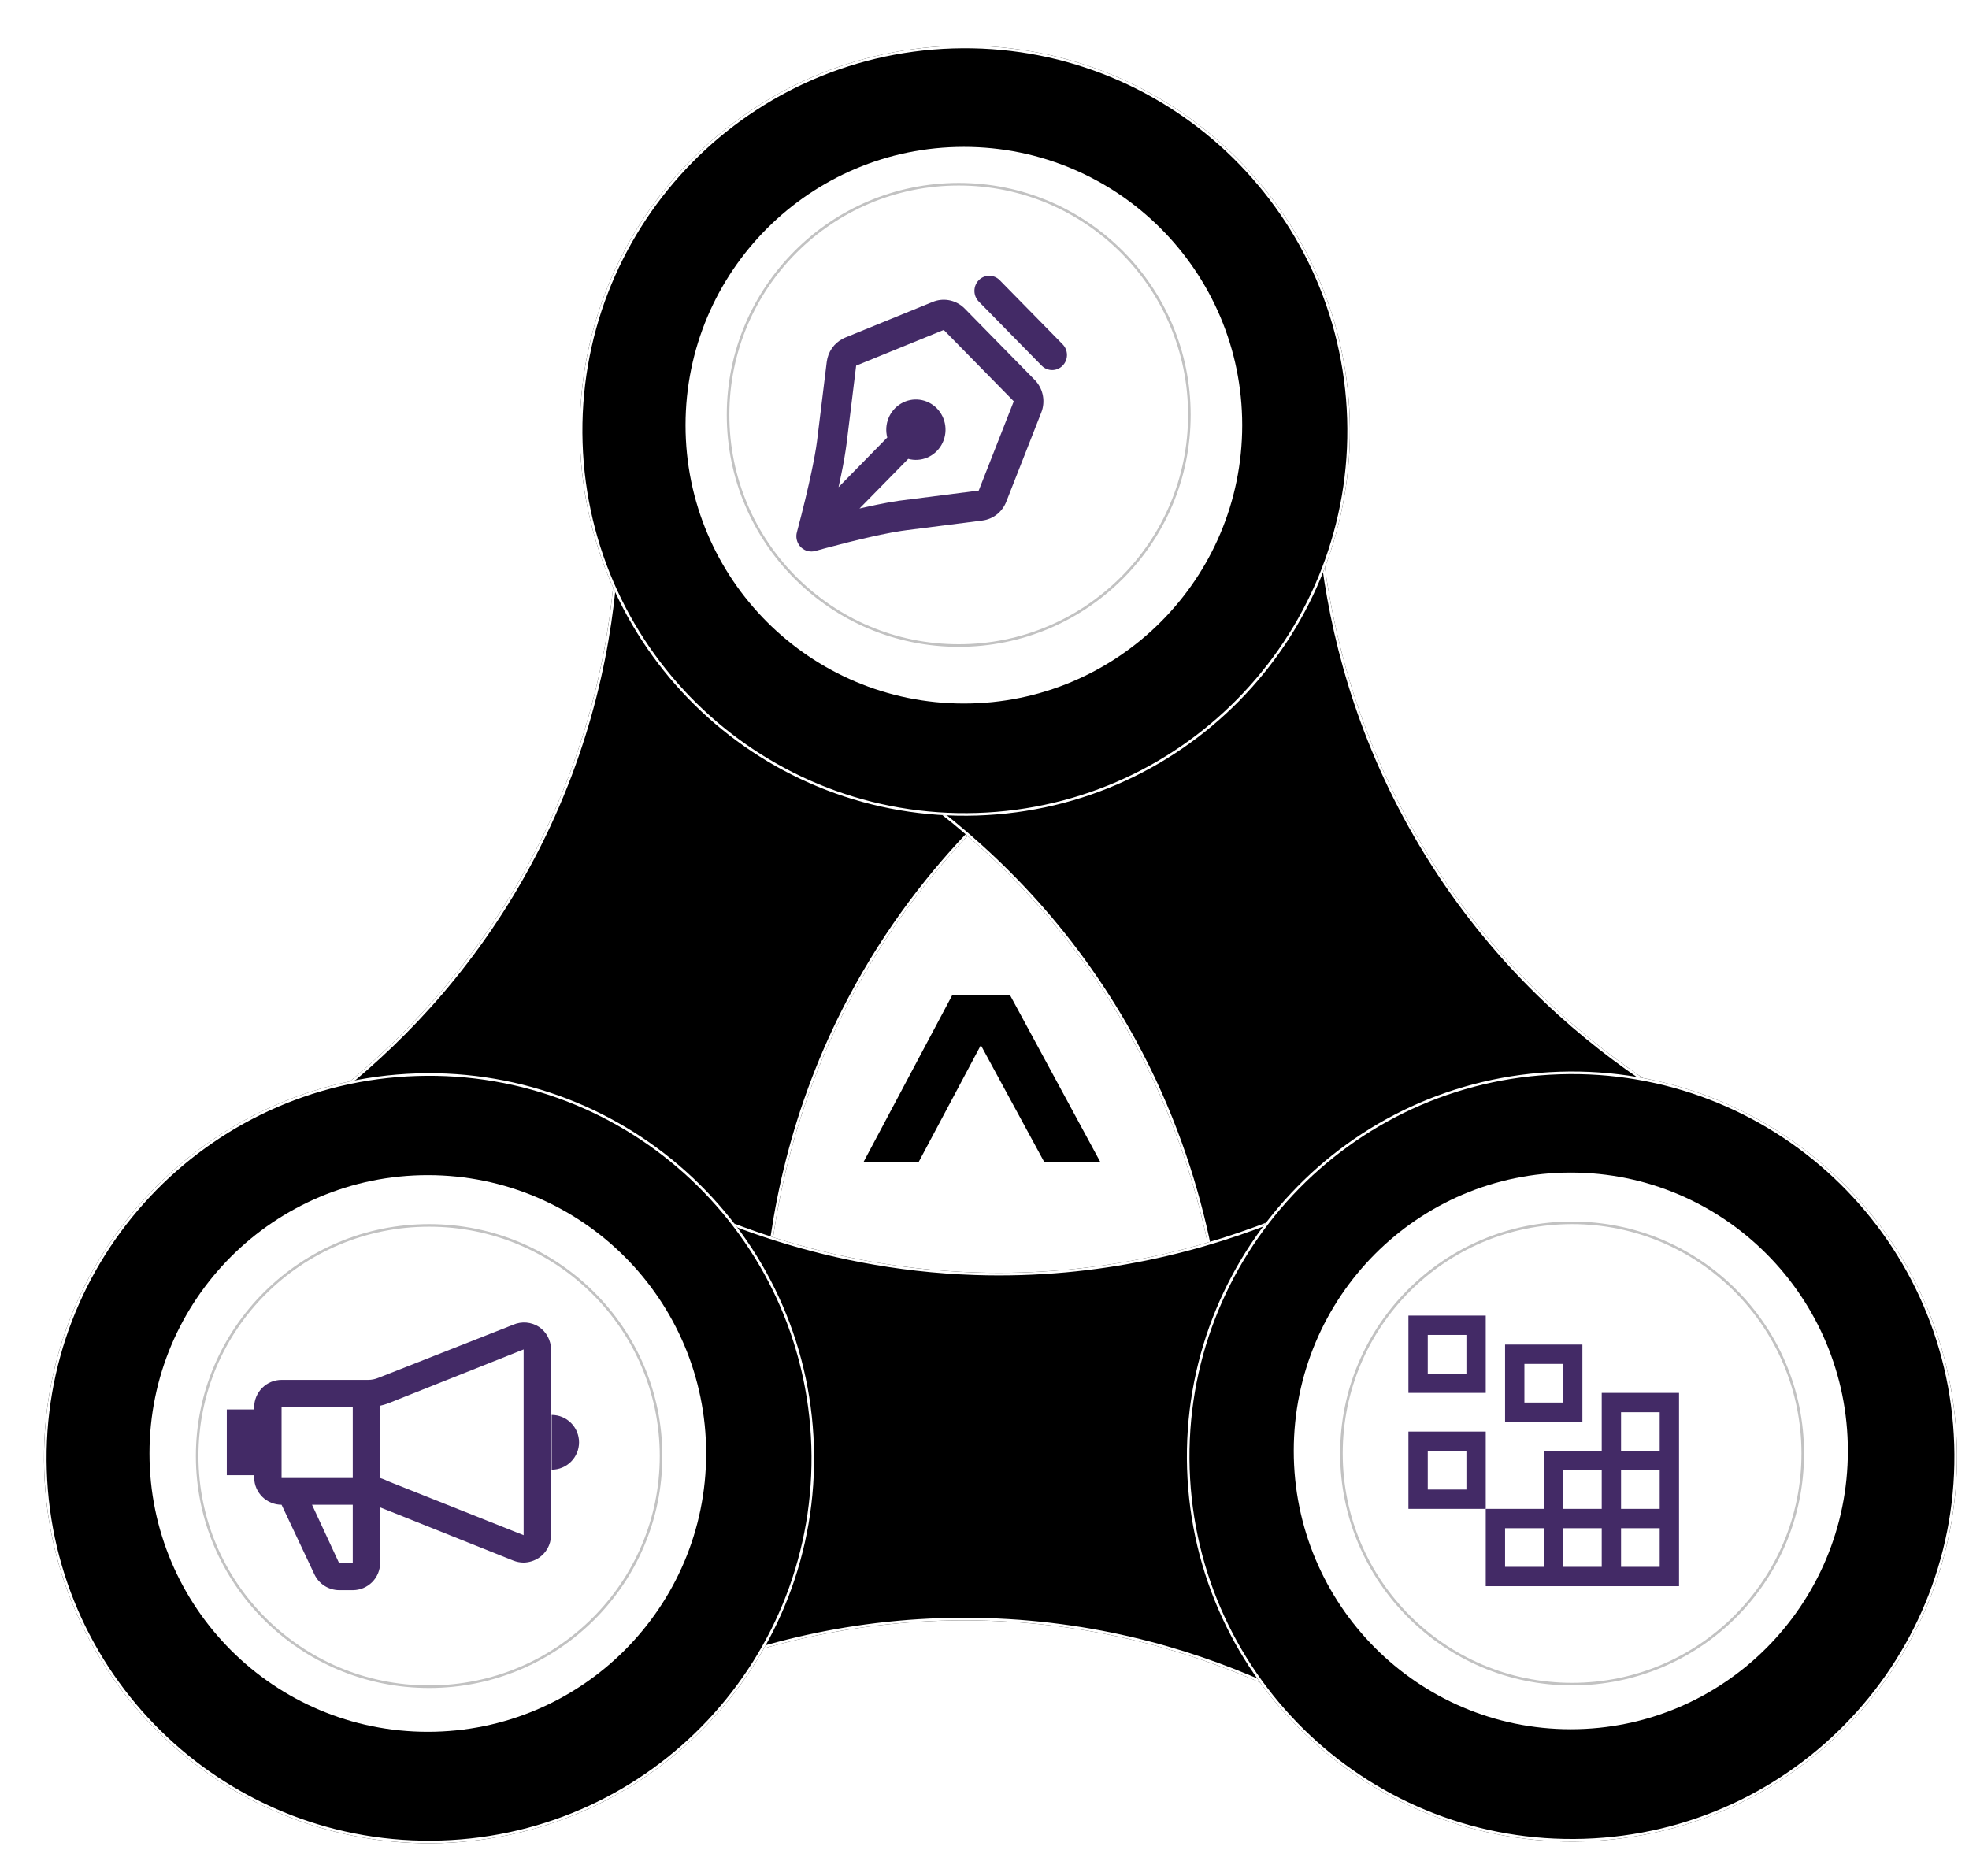 <svg width="764" height="728" viewBox="0 0 764 728" fill="none" xmlns="http://www.w3.org/2000/svg">
<g filter="url(#filter0_d_1_289)">
<path d="M233.876 137.428C297.199 184.67 360.522 231.912 423.845 279.154C400.549 295.02 359.471 327.817 329.974 383.708C284.473 469.949 297.277 552.953 302.468 579.328C225.676 538.219 148.844 497.073 72.052 455.964C94.176 445.765 163.552 410.419 206.668 328.27C251.979 241.922 238.55 160.553 233.876 137.428Z" fill="url(#paint0_linear_1_289)"/>
<path d="M422.987 279.136C399.557 295.174 358.839 327.945 329.532 383.475C284.528 468.772 296.465 550.9 301.779 578.392C225.598 537.61 149.349 496.776 73.168 455.994C96.266 445.249 164.493 409.702 207.111 328.503C251.703 243.524 239.501 163.363 234.617 138.605C297.407 185.449 360.197 232.292 422.987 279.136Z" stroke="white"/>
</g>
<g filter="url(#filter1_d_1_289)">
<path d="M696.228 445.193L474.847 529.841C473.879 501.681 468.206 449.42 436.775 394.598C388.295 309.985 311.328 276.389 286.245 266.674C362.064 223.803 437.919 180.895 513.738 138.024C510.524 162.151 503.223 239.711 549.541 320.075C598.242 404.568 674.15 436.734 696.228 445.193Z" fill="url(#paint1_linear_1_289)"/>
<path d="M513.113 138.951C509.839 164.193 503.326 240.889 549.107 320.324C597.038 403.481 671.275 436.037 694.837 445.189L475.32 529.125C474.28 500.759 468.437 448.817 437.209 394.349C389.26 310.662 313.496 276.801 287.405 266.591C325.01 245.328 362.623 224.056 400.237 202.784C437.866 181.503 475.494 160.222 513.113 138.951Z" stroke="white"/>
</g>
<g filter="url(#filter2_d_1_289)">
<path d="M199.214 684.024C213.946 606.416 228.676 528.771 243.408 451.163C267.875 465.14 315.325 487.697 378.529 489.747C476.003 492.887 544.981 445.016 566.427 428.796C563.106 515.839 559.823 602.919 556.502 689.962C537.657 674.531 475.47 627.628 382.739 624.863C285.273 621.947 218.017 669.689 199.252 684.023L199.214 684.024Z" fill="url(#paint2_linear_1_289)"/>
<path d="M560.964 559.36C559.326 602.558 557.688 645.755 556.04 688.944C536.275 672.877 474.412 627.097 382.753 624.363C286.762 621.492 220.028 667.67 199.942 682.873C207.229 644.484 214.515 606.085 221.802 567.687C229.124 529.102 236.445 490.516 243.768 451.94C268.448 465.963 315.717 488.21 378.513 490.247C474.921 493.353 543.493 446.643 565.887 429.824C564.24 472.997 562.602 516.179 560.964 559.36Z" stroke="white"/>
</g>
<g filter="url(#filter3_d_1_289)">
<path d="M379.12 310.445C461.59 307.83 526.326 238.855 523.711 156.384C521.096 73.913 452.12 9.177 369.65 11.792C287.179 14.407 222.443 83.383 225.058 165.854C227.673 248.325 296.649 313.06 379.12 310.445Z" fill="url(#paint3_linear_1_289)"/>
<path d="M369.665 12.292C451.86 9.686 520.605 74.205 523.211 156.4C525.817 238.594 461.298 307.339 379.104 309.945C296.909 312.551 228.164 248.032 225.558 165.838C222.952 83.643 287.471 14.899 369.665 12.292Z" stroke="white"/>
</g>
<g filter="url(#filter4_d_1_289)">
<path d="M171.212 709.168C253.683 706.553 318.419 637.577 315.804 555.106C313.189 472.636 244.213 407.9 161.742 410.515C79.272 413.13 14.536 482.106 17.151 564.576C19.766 647.047 88.742 711.783 171.212 709.168Z" fill="url(#paint4_linear_1_289)"/>
<path d="M161.758 411.015C243.953 408.409 312.698 472.928 315.304 555.122C317.91 637.317 253.391 706.062 171.196 708.668C89.002 711.274 20.257 646.755 17.651 564.56C15.044 482.366 79.564 413.621 161.758 411.015Z" stroke="white"/>
</g>
<g filter="url(#filter5_d_1_289)">
<path d="M614.667 708.506C697.138 705.891 761.874 636.915 759.259 554.444C756.644 471.974 687.668 407.238 605.198 409.853C522.727 412.468 457.991 481.444 460.606 563.914C463.221 646.385 532.197 711.121 614.667 708.506Z" fill="url(#paint5_linear_1_289)"/>
<path d="M605.213 410.353C687.408 407.746 756.153 472.266 758.759 554.46C761.365 636.655 696.846 705.4 614.651 708.006C532.457 710.612 463.712 646.093 461.106 563.898C458.5 481.704 523.019 412.959 605.213 410.353Z" stroke="white"/>
</g>
<g filter="url(#filter6_d_1_289)">
<circle cx="373.997" cy="160.99" r="108" fill="white"/>
</g>
<g filter="url(#filter7_d_1_289)">
<circle cx="371.997" cy="156.982" r="90" fill="white"/>
<circle cx="371.997" cy="156.982" r="89.5" stroke="#C2C2C2"/>
</g>
<g filter="url(#filter8_d_1_289)">
<ellipse cx="609.497" cy="558.987" rx="107.5" ry="108" fill="white"/>
</g>
<g filter="url(#filter9_d_1_289)">
<circle cx="165.998" cy="559.985" r="108" fill="white"/>
</g>
<g filter="url(#filter10_d_1_289)">
<circle cx="609.997" cy="559.987" r="90" fill="white"/>
<circle cx="609.997" cy="559.987" r="89.5" stroke="#C2C2C2"/>
</g>
<g filter="url(#filter11_d_1_289)">
<ellipse cx="166.498" cy="560.985" rx="90.5" ry="90" fill="white"/>
<path d="M166.498 471.485C216.206 471.485 256.498 511.558 256.498 560.985C256.498 610.412 216.206 650.485 166.498 650.485C116.789 650.485 76.498 610.412 76.498 560.985C76.498 511.558 116.789 471.485 166.498 471.485Z" stroke="#C2C2C2"/>
</g>
<g filter="url(#filter12_d_1_289)">
<path d="M579.989 513.982V528.982H564.989V513.982H579.989ZM557.489 506.482V536.482H587.489V506.482H557.489ZM617.489 525.232V540.232H602.489V525.232H617.489ZM594.989 517.732V547.732H624.989V517.732H594.989ZM579.989 558.982V573.982H564.989V558.982H579.989ZM557.489 551.482V581.482H587.489V551.482H557.489Z" fill="#432A66"/>
<path d="M632.489 536.482V558.982H609.989V581.482H587.489V611.482H662.489V536.482H632.489ZM617.489 566.482H632.489V581.482H617.489V566.482ZM609.989 603.982H594.989V588.982H609.989V603.982ZM632.489 603.982H617.489V588.982H632.489V603.982ZM654.989 603.982H639.989V588.982H654.989V603.982ZM654.989 581.482H639.989V566.482H654.989V581.482ZM639.989 558.982V543.982H654.989V558.982H639.989Z" fill="#432A66"/>
</g>
<g filter="url(#filter13_d_1_289)">
<path d="M217.127 510.859C215.666 509.914 213.995 509.342 212.26 509.193C210.526 509.045 208.782 509.325 207.182 510.009L154.737 530.664C153.497 531.173 152.168 531.433 150.827 531.429H117.252C114.434 531.429 111.732 532.548 109.739 534.541C107.746 536.533 106.627 539.236 106.627 542.054V542.904H96.002V568.404H106.627V569.509C106.694 572.282 107.842 574.92 109.828 576.858C111.813 578.795 114.478 579.88 117.252 579.879L130.002 606.909C130.865 608.729 132.225 610.269 133.924 611.351C135.623 612.434 137.592 613.015 139.607 613.029H144.962C147.765 613.006 150.446 611.877 152.42 609.887C154.394 607.897 155.502 605.207 155.502 602.404V580.899L207.182 601.554C208.455 602.054 209.809 602.313 211.177 602.319C213.299 602.28 215.364 601.631 217.127 600.449C218.525 599.505 219.678 598.242 220.491 596.764C221.304 595.285 221.753 593.635 221.802 591.949V519.614C221.794 517.884 221.364 516.183 220.55 514.657C219.735 513.131 218.56 511.827 217.127 510.859ZM144.877 542.054V569.509H117.252V542.054H144.877ZM144.877 602.404H139.522L129.067 579.879H144.877V602.404ZM158.647 570.784C157.638 570.269 156.585 569.842 155.502 569.509V541.459C156.575 541.236 157.627 540.923 158.647 540.524L211.177 519.614V591.694L158.647 570.784ZM222.057 545.029V566.279C224.875 566.279 227.577 565.159 229.57 563.167C231.563 561.174 232.682 558.472 232.682 555.654C232.682 552.836 231.563 550.133 229.57 548.141C227.577 546.148 224.875 545.029 222.057 545.029Z" fill="#432A66"/>
</g>
<g filter="url(#filter14_d_1_289)">
<path d="M374.924 113.14C376.858 112.352 378.967 112.115 381.023 112.453C383.08 112.792 385.008 113.693 386.601 115.062L387.326 115.736L414.487 143.418C415.962 144.92 417.009 146.802 417.515 148.863C418.021 150.925 417.968 153.087 417.362 155.12L417.034 156.058L403.436 190.708C402.673 192.647 401.415 194.344 399.793 195.622C398.17 196.899 396.242 197.711 394.208 197.974L365.005 201.695C364.254 201.785 363.468 201.894 362.648 202.023L360.095 202.445L358.761 202.691L354.604 203.512L351.758 204.133L347.475 205.111L341.984 206.448L333.061 208.768L329.346 209.788C328.409 210.05 327.422 210.069 326.476 209.842C325.529 209.615 324.654 209.149 323.93 208.488C323.207 207.827 322.657 206.991 322.333 206.057C322.008 205.123 321.919 204.121 322.073 203.143L322.268 202.287L323.965 195.771L325.483 189.63L326.793 184.033L327.754 179.668L328.357 176.761L329.168 172.53L329.628 169.852L329.996 167.344L333.791 136.404C334.03 134.494 334.727 132.674 335.82 131.104C336.913 129.534 338.368 128.263 340.058 127.403L340.926 126.998L374.924 113.14ZM379.19 124.022L345.198 137.88L341.84 165.258L341.564 167.579C341 171.889 340.261 176.175 339.351 180.424L338.367 185.029L357.272 165.762C356.617 163.27 356.787 160.627 357.755 158.243C358.724 155.86 360.437 153.868 362.629 152.578C364.822 151.288 367.37 150.771 369.88 151.108C372.39 151.445 374.721 152.616 376.511 154.44C378.301 156.265 379.45 158.64 379.78 161.198C380.111 163.756 379.604 166.354 378.338 168.588C377.072 170.822 375.118 172.569 372.779 173.556C370.44 174.543 367.847 174.716 365.402 174.048L346.497 193.315L348.751 192.806L353.259 191.839C356.068 191.254 358.892 190.746 361.728 190.315L392.759 186.354L406.357 151.71L379.19 124.022ZM392.776 104.719C393.766 103.709 395.082 103.102 396.48 103.011C397.877 102.921 399.259 103.353 400.366 104.227L400.906 104.719L425.296 129.577C426.338 130.629 426.946 132.047 426.996 133.541C427.046 135.036 426.533 136.493 425.564 137.614C424.594 138.736 423.24 139.437 421.78 139.575C420.319 139.713 418.862 139.276 417.707 138.355L417.166 137.863L392.776 113.005C391.698 111.906 391.093 110.416 391.093 108.862C391.093 107.308 391.698 105.818 392.776 104.719Z" fill="#432A66"/>
</g>
<path d="M381.574 403.693L356.393 451H335L369.561 386H391L381.574 403.693Z" fill="url(#paint6_linear_1_289)"/>
<path d="M379.573 403.693L405.239 451H427L391.831 386H370L379.575 403.693H379.573Z" fill="url(#paint7_linear_1_289)"/>
<defs>
<filter id="filter0_d_1_289" x="68.052" y="137.428" width="359.793" height="449.9" filterUnits="userSpaceOnUse" colorInterpolationFilters="sRGB">
<feFlood floodOpacity="0" result="BackgroundImageFix"/>
<feColorMatrix in="SourceAlpha" type="matrix" values="0 0 0 0 0 0 0 0 0 0 0 0 0 0 0 0 0 0 127 0" result="hardAlpha"/>
<feOffset dy="4"/>
<feGaussianBlur stdDeviation="2"/>
<feComposite in2="hardAlpha" operator="out"/>
<feColorMatrix type="matrix" values="0 0 0 0 0 0 0 0 0 0 0 0 0 0 0 0 0 0 0.25 0"/>
<feBlend mode="normal" in2="BackgroundImageFix" result="effect1_dropShadow_1_289"/>
<feBlend mode="normal" in="SourceGraphic" in2="effect1_dropShadow_1_289" result="shape"/>
</filter>
<filter id="filter1_d_1_289" x="282.245" y="138.024" width="417.983" height="399.817" filterUnits="userSpaceOnUse" colorInterpolationFilters="sRGB">
<feFlood floodOpacity="0" result="BackgroundImageFix"/>
<feColorMatrix in="SourceAlpha" type="matrix" values="0 0 0 0 0 0 0 0 0 0 0 0 0 0 0 0 0 0 127 0" result="hardAlpha"/>
<feOffset dy="4"/>
<feGaussianBlur stdDeviation="2"/>
<feComposite in2="hardAlpha" operator="out"/>
<feColorMatrix type="matrix" values="0 0 0 0 0 0 0 0 0 0 0 0 0 0 0 0 0 0 0.25 0"/>
<feBlend mode="normal" in2="BackgroundImageFix" result="effect1_dropShadow_1_289"/>
<feBlend mode="normal" in="SourceGraphic" in2="effect1_dropShadow_1_289" result="shape"/>
</filter>
<filter id="filter2_d_1_289" x="195.214" y="428.795" width="375.213" height="269.167" filterUnits="userSpaceOnUse" colorInterpolationFilters="sRGB">
<feFlood floodOpacity="0" result="BackgroundImageFix"/>
<feColorMatrix in="SourceAlpha" type="matrix" values="0 0 0 0 0 0 0 0 0 0 0 0 0 0 0 0 0 0 127 0" result="hardAlpha"/>
<feOffset dy="4"/>
<feGaussianBlur stdDeviation="2"/>
<feComposite in2="hardAlpha" operator="out"/>
<feColorMatrix type="matrix" values="0 0 0 0 0 0 0 0 0 0 0 0 0 0 0 0 0 0 0.25 0"/>
<feBlend mode="normal" in2="BackgroundImageFix" result="effect1_dropShadow_1_289"/>
<feBlend mode="normal" in="SourceGraphic" in2="effect1_dropShadow_1_289" result="shape"/>
</filter>
<filter id="filter3_d_1_289" x="220.981" y="11.716" width="306.806" height="308.806" filterUnits="userSpaceOnUse" colorInterpolationFilters="sRGB">
<feFlood floodOpacity="0" result="BackgroundImageFix"/>
<feColorMatrix in="SourceAlpha" type="matrix" values="0 0 0 0 0 0 0 0 0 0 0 0 0 0 0 0 0 0 127 0" result="hardAlpha"/>
<feOffset dy="6"/>
<feGaussianBlur stdDeviation="2"/>
<feComposite in2="hardAlpha" operator="out"/>
<feColorMatrix type="matrix" values="0 0 0 0 0 0 0 0 0 0 0 0 0 0 0 0 0 0 0.25 0"/>
<feBlend mode="normal" in2="BackgroundImageFix" result="effect1_dropShadow_1_289"/>
<feBlend mode="normal" in="SourceGraphic" in2="effect1_dropShadow_1_289" result="shape"/>
</filter>
<filter id="filter4_d_1_289" x="13.074" y="410.438" width="306.806" height="308.806" filterUnits="userSpaceOnUse" colorInterpolationFilters="sRGB">
<feFlood floodOpacity="0" result="BackgroundImageFix"/>
<feColorMatrix in="SourceAlpha" type="matrix" values="0 0 0 0 0 0 0 0 0 0 0 0 0 0 0 0 0 0 127 0" result="hardAlpha"/>
<feOffset dy="6"/>
<feGaussianBlur stdDeviation="2"/>
<feComposite in2="hardAlpha" operator="out"/>
<feColorMatrix type="matrix" values="0 0 0 0 0 0 0 0 0 0 0 0 0 0 0 0 0 0 0.25 0"/>
<feBlend mode="normal" in2="BackgroundImageFix" result="effect1_dropShadow_1_289"/>
<feBlend mode="normal" in="SourceGraphic" in2="effect1_dropShadow_1_289" result="shape"/>
</filter>
<filter id="filter5_d_1_289" x="456.529" y="409.776" width="306.806" height="308.806" filterUnits="userSpaceOnUse" colorInterpolationFilters="sRGB">
<feFlood floodOpacity="0" result="BackgroundImageFix"/>
<feColorMatrix in="SourceAlpha" type="matrix" values="0 0 0 0 0 0 0 0 0 0 0 0 0 0 0 0 0 0 127 0" result="hardAlpha"/>
<feOffset dy="6"/>
<feGaussianBlur stdDeviation="2"/>
<feComposite in2="hardAlpha" operator="out"/>
<feColorMatrix type="matrix" values="0 0 0 0 0 0 0 0 0 0 0 0 0 0 0 0 0 0 0.25 0"/>
<feBlend mode="normal" in2="BackgroundImageFix" result="effect1_dropShadow_1_289"/>
<feBlend mode="normal" in="SourceGraphic" in2="effect1_dropShadow_1_289" result="shape"/>
</filter>
<filter id="filter6_d_1_289" x="261.997" y="52.99" width="224" height="224" filterUnits="userSpaceOnUse" colorInterpolationFilters="sRGB">
<feFlood floodOpacity="0" result="BackgroundImageFix"/>
<feColorMatrix in="SourceAlpha" type="matrix" values="0 0 0 0 0 0 0 0 0 0 0 0 0 0 0 0 0 0 127 0" result="hardAlpha"/>
<feOffset dy="4"/>
<feGaussianBlur stdDeviation="2"/>
<feComposite in2="hardAlpha" operator="out"/>
<feColorMatrix type="matrix" values="0 0 0 0 0 0 0 0 0 0 0 0 0 0 0 0 0 0 0.25 0"/>
<feBlend mode="normal" in2="BackgroundImageFix" result="effect1_dropShadow_1_289"/>
<feBlend mode="normal" in="SourceGraphic" in2="effect1_dropShadow_1_289" result="shape"/>
</filter>
<filter id="filter7_d_1_289" x="277.997" y="66.982" width="188" height="188" filterUnits="userSpaceOnUse" colorInterpolationFilters="sRGB">
<feFlood floodOpacity="0" result="BackgroundImageFix"/>
<feColorMatrix in="SourceAlpha" type="matrix" values="0 0 0 0 0 0 0 0 0 0 0 0 0 0 0 0 0 0 127 0" result="hardAlpha"/>
<feOffset dy="4"/>
<feGaussianBlur stdDeviation="2"/>
<feComposite in2="hardAlpha" operator="out"/>
<feColorMatrix type="matrix" values="0 0 0 0 0 0 0 0 0 0 0 0 0 0 0 0 0 0 0.25 0"/>
<feBlend mode="normal" in2="BackgroundImageFix" result="effect1_dropShadow_1_289"/>
<feBlend mode="normal" in="SourceGraphic" in2="effect1_dropShadow_1_289" result="shape"/>
</filter>
<filter id="filter8_d_1_289" x="497.997" y="450.987" width="223" height="224" filterUnits="userSpaceOnUse" colorInterpolationFilters="sRGB">
<feFlood floodOpacity="0" result="BackgroundImageFix"/>
<feColorMatrix in="SourceAlpha" type="matrix" values="0 0 0 0 0 0 0 0 0 0 0 0 0 0 0 0 0 0 127 0" result="hardAlpha"/>
<feOffset dy="4"/>
<feGaussianBlur stdDeviation="2"/>
<feComposite in2="hardAlpha" operator="out"/>
<feColorMatrix type="matrix" values="0 0 0 0 0 0 0 0 0 0 0 0 0 0 0 0 0 0 0.25 0"/>
<feBlend mode="normal" in2="BackgroundImageFix" result="effect1_dropShadow_1_289"/>
<feBlend mode="normal" in="SourceGraphic" in2="effect1_dropShadow_1_289" result="shape"/>
</filter>
<filter id="filter9_d_1_289" x="53.998" y="451.985" width="224" height="224" filterUnits="userSpaceOnUse" colorInterpolationFilters="sRGB">
<feFlood floodOpacity="0" result="BackgroundImageFix"/>
<feColorMatrix in="SourceAlpha" type="matrix" values="0 0 0 0 0 0 0 0 0 0 0 0 0 0 0 0 0 0 127 0" result="hardAlpha"/>
<feOffset dy="4"/>
<feGaussianBlur stdDeviation="2"/>
<feComposite in2="hardAlpha" operator="out"/>
<feColorMatrix type="matrix" values="0 0 0 0 0 0 0 0 0 0 0 0 0 0 0 0 0 0 0.25 0"/>
<feBlend mode="normal" in2="BackgroundImageFix" result="effect1_dropShadow_1_289"/>
<feBlend mode="normal" in="SourceGraphic" in2="effect1_dropShadow_1_289" result="shape"/>
</filter>
<filter id="filter10_d_1_289" x="515.997" y="469.987" width="188" height="188" filterUnits="userSpaceOnUse" colorInterpolationFilters="sRGB">
<feFlood floodOpacity="0" result="BackgroundImageFix"/>
<feColorMatrix in="SourceAlpha" type="matrix" values="0 0 0 0 0 0 0 0 0 0 0 0 0 0 0 0 0 0 127 0" result="hardAlpha"/>
<feOffset dy="4"/>
<feGaussianBlur stdDeviation="2"/>
<feComposite in2="hardAlpha" operator="out"/>
<feColorMatrix type="matrix" values="0 0 0 0 0 0 0 0 0 0 0 0 0 0 0 0 0 0 0.25 0"/>
<feBlend mode="normal" in2="BackgroundImageFix" result="effect1_dropShadow_1_289"/>
<feBlend mode="normal" in="SourceGraphic" in2="effect1_dropShadow_1_289" result="shape"/>
</filter>
<filter id="filter11_d_1_289" x="71.998" y="470.985" width="189" height="188" filterUnits="userSpaceOnUse" colorInterpolationFilters="sRGB">
<feFlood floodOpacity="0" result="BackgroundImageFix"/>
<feColorMatrix in="SourceAlpha" type="matrix" values="0 0 0 0 0 0 0 0 0 0 0 0 0 0 0 0 0 0 127 0" result="hardAlpha"/>
<feOffset dy="4"/>
<feGaussianBlur stdDeviation="2"/>
<feComposite in2="hardAlpha" operator="out"/>
<feColorMatrix type="matrix" values="0 0 0 0 0 0 0 0 0 0 0 0 0 0 0 0 0 0 0.25 0"/>
<feBlend mode="normal" in2="BackgroundImageFix" result="effect1_dropShadow_1_289"/>
<feBlend mode="normal" in="SourceGraphic" in2="effect1_dropShadow_1_289" result="shape"/>
</filter>
<filter id="filter12_d_1_289" x="528.989" y="492.982" width="141" height="140" filterUnits="userSpaceOnUse" colorInterpolationFilters="sRGB">
<feFlood floodOpacity="0" result="BackgroundImageFix"/>
<feColorMatrix in="SourceAlpha" type="matrix" values="0 0 0 0 0 0 0 0 0 0 0 0 0 0 0 0 0 0 127 0" result="hardAlpha"/>
<feOffset dx="-11" dy="4"/>
<feGaussianBlur stdDeviation="5"/>
<feComposite in2="hardAlpha" operator="out"/>
<feColorMatrix type="matrix" values="0 0 0 0 0 0 0 0 0 0 0 0 0 0 0 0 0 0 0.25 0"/>
<feBlend mode="normal" in2="BackgroundImageFix" result="effect1_dropShadow_1_289"/>
<feBlend mode="normal" in="SourceGraphic" in2="effect1_dropShadow_1_289" result="shape"/>
</filter>
<filter id="filter13_d_1_289" x="79.702" y="488.709" width="153.28" height="152.6" filterUnits="userSpaceOnUse" colorInterpolationFilters="sRGB">
<feFlood floodOpacity="0" result="BackgroundImageFix"/>
<feColorMatrix in="SourceAlpha" type="matrix" values="0 0 0 0 0 0 0 0 0 0 0 0 0 0 0 0 0 0 127 0" result="hardAlpha"/>
<feOffset dx="-8" dy="4"/>
<feGaussianBlur stdDeviation="4.15"/>
<feComposite in2="hardAlpha" operator="out"/>
<feColorMatrix type="matrix" values="0 0 0 0 0 0 0 0 0 0 0 0 0 0 0 0 0 0 0.25 0"/>
<feBlend mode="normal" in2="BackgroundImageFix" result="effect1_dropShadow_1_289"/>
<feBlend mode="normal" in="SourceGraphic" in2="effect1_dropShadow_1_289" result="shape"/>
</filter>
<filter id="filter14_d_1_289" x="299" y="96.999" width="128" height="127" filterUnits="userSpaceOnUse" colorInterpolationFilters="sRGB">
<feFlood floodOpacity="0" result="BackgroundImageFix"/>
<feColorMatrix in="SourceAlpha" type="matrix" values="0 0 0 0 0 0 0 0 0 0 0 0 0 0 0 0 0 0 127 0" result="hardAlpha"/>
<feOffset dx="-13" dy="4"/>
<feGaussianBlur stdDeviation="5"/>
<feComposite in2="hardAlpha" operator="out"/>
<feColorMatrix type="matrix" values="0 0 0 0 0 0 0 0 0 0 0 0 0 0 0 0 0 0 0.25 0"/>
<feBlend mode="normal" in2="BackgroundImageFix" result="effect1_dropShadow_1_289"/>
<feBlend mode="normal" in="SourceGraphic" in2="effect1_dropShadow_1_289" result="shape"/>
</filter>
<linearGradient id="paint0_linear_1_289" x1="365.499" y1="316.491" x2="69.157" y2="364.688" gradientUnits="userSpaceOnUse">
<stop stopColor="#FFCD6E"/>
<stop offset="1" stopColor="#FFE8BD"/>
</linearGradient>
<linearGradient id="paint1_linear_1_289" x1="288.584" y1="340.456" x2="692.501" y2="327.648" gradientUnits="userSpaceOnUse">
<stop stopColor="#DCE5FF"/>
<stop offset="1" stopColor="#BFCFFF"/>
</linearGradient>
<linearGradient id="paint2_linear_1_289" x1="176.883" y1="571.573" x2="570.558" y2="559.091" gradientUnits="userSpaceOnUse">
<stop stopColor="#BAA9FF"/>
<stop offset="1" stopColor="#CEC2FF"/>
</linearGradient>
<linearGradient id="paint3_linear_1_289" x1="225.058" y1="165.854" x2="523.711" y2="156.384" gradientUnits="userSpaceOnUse">
<stop stopColor="#DCE5FF"/>
<stop offset="1" stopColor="#BFCFFF"/>
</linearGradient>
<linearGradient id="paint4_linear_1_289" x1="315.804" y1="555.107" x2="17.151" y2="564.576" gradientUnits="userSpaceOnUse">
<stop stopColor="#FFCD6E"/>
<stop offset="1" stopColor="#FFE8BD"/>
</linearGradient>
<linearGradient id="paint5_linear_1_289" x1="445.673" y1="564.388" x2="759.259" y2="554.444" gradientUnits="userSpaceOnUse">
<stop stopColor="#BAA9FF"/>
<stop offset="1" stopColor="#CEC2FF"/>
</linearGradient>
<linearGradient id="paint6_linear_1_289" x1="363" y1="386.002" x2="363" y2="451.002" gradientUnits="userSpaceOnUse">
<stop stopColor="#C7D0EA"/>
<stop offset="1" stopColor="#7F6DC0"/>
</linearGradient>
<linearGradient id="paint7_linear_1_289" x1="370.029" y1="418.447" x2="460.725" y2="418.625" gradientUnits="userSpaceOnUse">
<stop stopColor="#47099F"/>
<stop offset="1" stopColor="#F8AD1D"/>
</linearGradient>
</defs>
</svg>

